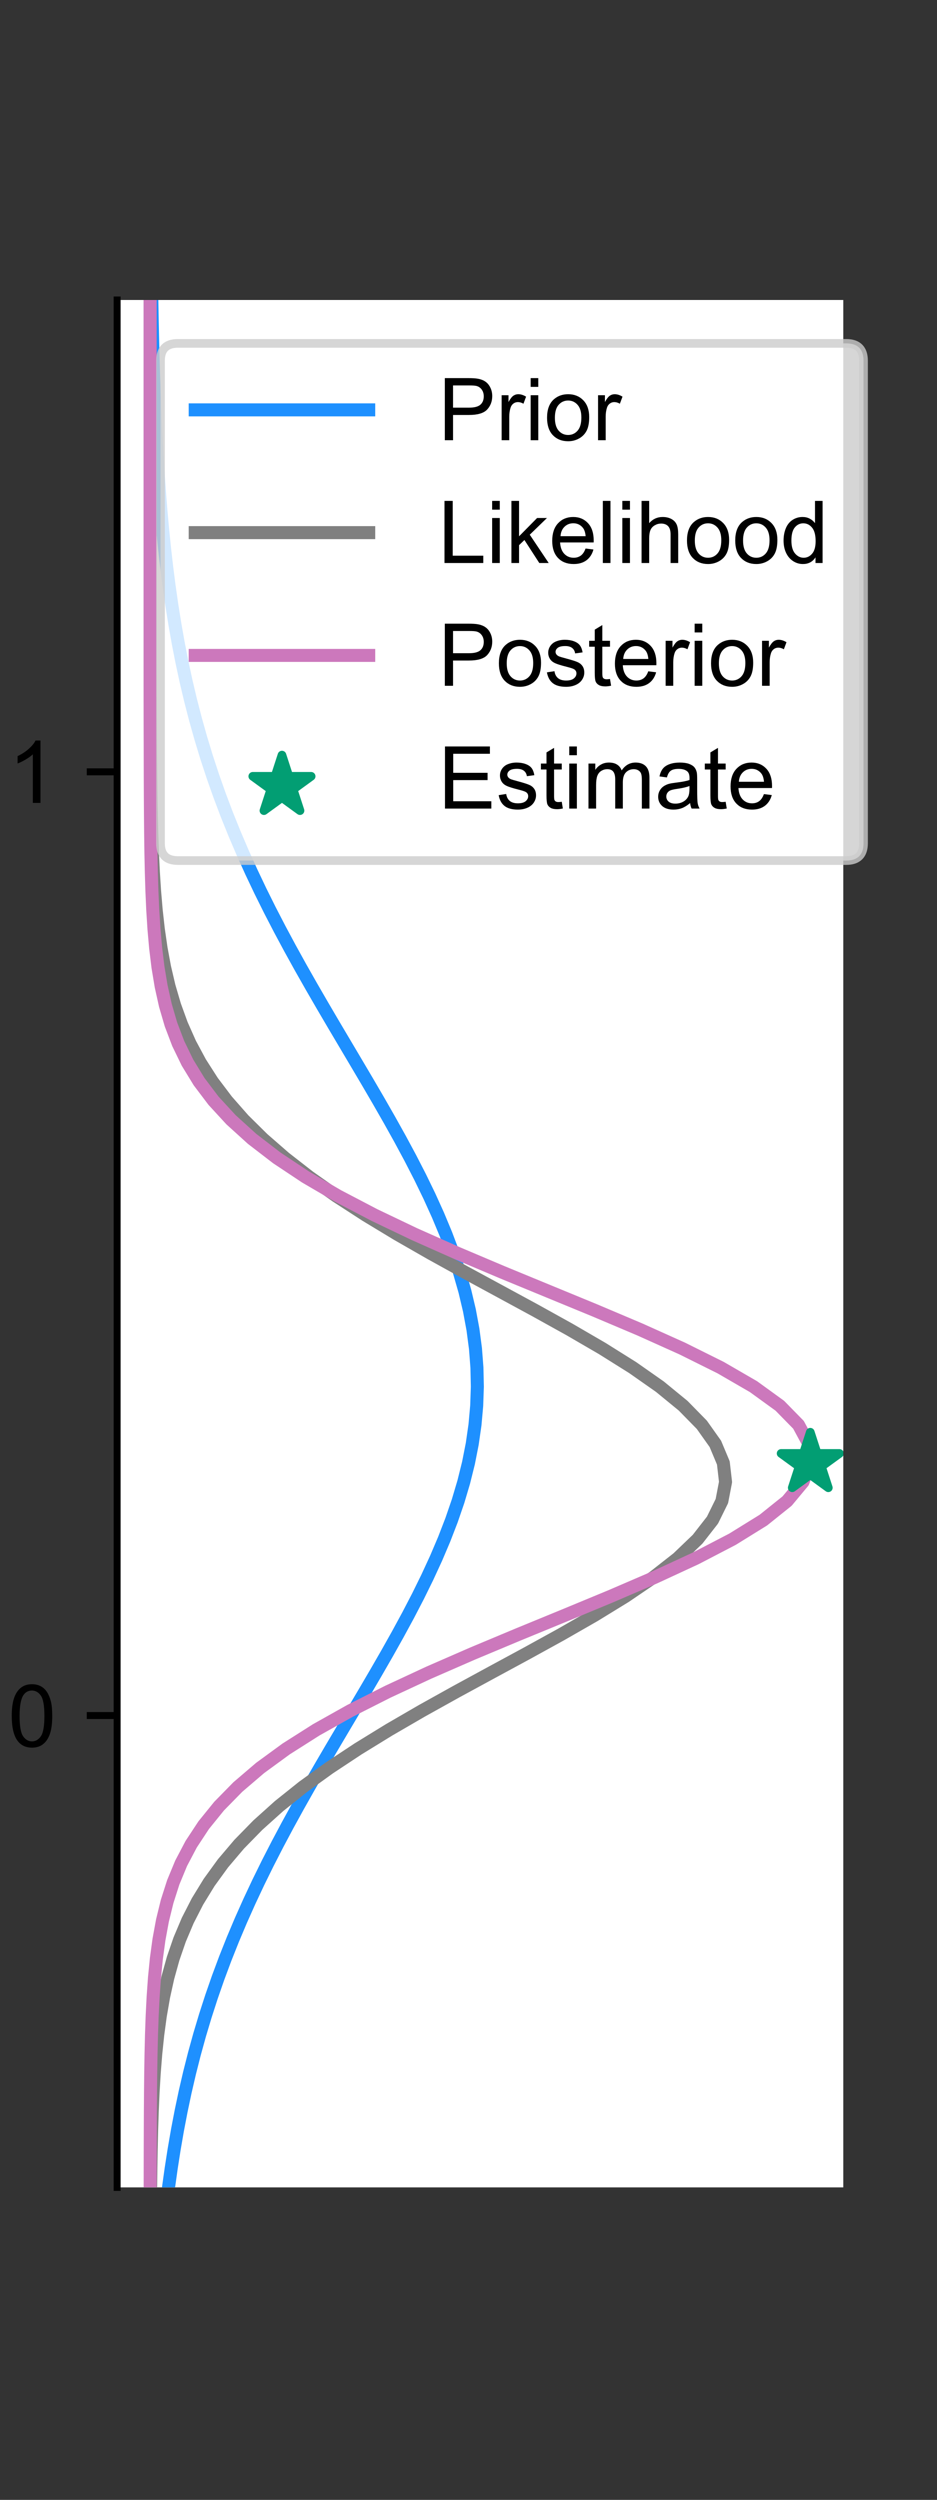 <?xml version="1.0" encoding="utf-8" standalone="no"?>
<!DOCTYPE svg PUBLIC "-//W3C//DTD SVG 1.1//EN"
  "http://www.w3.org/Graphics/SVG/1.1/DTD/svg11.dtd">
<!-- Created with matplotlib (https://matplotlib.org/) -->
<svg height="288pt" version="1.1" viewBox="0 0 108 288" width="108pt" xmlns="http://www.w3.org/2000/svg" xmlns:xlink="http://www.w3.org/1999/xlink">
 <rect x="0" y="0" width="108" height="288" fill="#333333" stroke="none"/>
 <defs>
  <style type="text/css">*{stroke-linecap:butt;stroke-linejoin:round;}</style>
 </defs>
 <g id="figure_1">
  <g id="patch_1">
   <path d="M 0 288 
L 108 288 
L 108 0 
L 0 0 
z
" style="fill:none;"/>
  </g>
  <g id="axes_1">
   <g id="patch_2">
    <path d="M 13.5 252 
L 97.2 252 
L 97.2 34.56 
L 13.5 34.56 
z
" style="fill:#ffffff;"/>
   </g>
   <g id="matplotlib.axis_1">
    <g id="ytick_1">
     <g id="line2d_1">
      <defs>
       <path d="M 0 0 
L -3.5 0 
" id="ma3c048e219" style="stroke:#000000;stroke-width:0.8;"/>
      </defs>
      <g>
       <use style="stroke:#000000;stroke-width:0.8;" x="13.5" xlink:href="#ma3c048e219" y="197.64"/>
      </g>
     </g>
     <g id="text_1">
      <!-- 0 -->
      <g transform="translate(0.939 201.219)scale(0.1 -0.1)">
       <defs>
        <path d="M 4.156 35.297 
Q 4.156 48 6.766 55.734 
Q 9.375 63.484 14.516 67.672 
Q 19.672 71.875 27.484 71.875 
Q 33.25 71.875 37.594 69.547 
Q 41.938 67.234 44.766 62.859 
Q 47.609 58.5 49.219 52.219 
Q 50.828 45.953 50.828 35.297 
Q 50.828 22.703 48.234 14.969 
Q 45.656 7.234 40.5 3 
Q 35.359 -1.219 27.484 -1.219 
Q 17.141 -1.219 11.234 6.203 
Q 4.156 15.141 4.156 35.297 
z
M 13.188 35.297 
Q 13.188 17.672 17.312 11.828 
Q 21.438 6 27.484 6 
Q 33.547 6 37.672 11.859 
Q 41.797 17.719 41.797 35.297 
Q 41.797 52.984 37.672 58.781 
Q 33.547 64.594 27.391 64.594 
Q 21.344 64.594 17.719 59.469 
Q 13.188 52.938 13.188 35.297 
z
" id="ArialMT-48"/>
       </defs>
       <use xlink:href="#ArialMT-48"/>
      </g>
     </g>
    </g>
    <g id="ytick_2">
     <g id="line2d_2">
      <g>
       <use style="stroke:#000000;stroke-width:0.8;" x="13.5" xlink:href="#ma3c048e219" y="88.92"/>
      </g>
     </g>
     <g id="text_2">
      <!-- 1 -->
      <g transform="translate(0.939 92.499)scale(0.1 -0.1)">
       <defs>
        <path d="M 37.25 0 
L 28.469 0 
L 28.469 56 
Q 25.297 52.984 20.141 49.953 
Q 14.984 46.922 10.891 45.406 
L 10.891 53.906 
Q 18.266 57.375 23.781 62.297 
Q 29.297 67.234 31.594 71.875 
L 37.25 71.875 
z
" id="ArialMT-49"/>
       </defs>
       <use xlink:href="#ArialMT-49"/>
      </g>
     </g>
    </g>
   </g>
   <g id="line2d_3">
    <path clip-path="url(#pdb16ec9931)" d="M 19.425 252 
L 19.732 249.804 
L 20.074 247.607 
L 20.454 245.411 
L 20.875 243.215 
L 21.338 241.018 
L 21.847 238.822 
L 22.404 236.625 
L 23.01 234.429 
L 23.668 232.233 
L 24.379 230.036 
L 25.143 227.84 
L 25.962 225.644 
L 26.836 223.447 
L 27.763 221.251 
L 28.744 219.055 
L 29.776 216.858 
L 30.857 214.662 
L 31.985 212.465 
L 33.154 210.269 
L 34.361 208.073 
L 35.601 205.876 
L 36.867 203.68 
L 38.152 201.484 
L 39.451 199.287 
L 40.754 197.091 
L 42.053 194.895 
L 43.339 192.698 
L 44.604 190.502 
L 45.837 188.305 
L 47.03 186.109 
L 48.172 183.913 
L 49.253 181.716 
L 50.266 179.52 
L 51.2 177.324 
L 52.048 175.127 
L 52.802 172.931 
L 53.454 170.735 
L 54 168.538 
L 54.432 166.342 
L 54.748 164.145 
L 54.945 161.949 
L 55.02 159.753 
L 54.972 157.556 
L 54.803 155.36 
L 54.513 153.164 
L 54.106 150.967 
L 53.586 148.771 
L 52.957 146.575 
L 52.225 144.378 
L 51.397 142.182 
L 50.481 139.985 
L 49.486 137.789 
L 48.419 135.593 
L 47.289 133.396 
L 46.107 131.2 
L 44.882 129.004 
L 43.624 126.807 
L 42.342 124.611 
L 41.044 122.415 
L 39.742 120.218 
L 38.441 118.022 
L 37.152 115.825 
L 35.881 113.629 
L 34.635 111.433 
L 33.42 109.236 
L 32.242 107.04 
L 31.105 104.844 
L 30.013 102.647 
L 28.97 100.451 
L 27.978 98.255 
L 27.038 96.058 
L 26.152 93.862 
L 25.321 91.665 
L 24.545 89.469 
L 23.822 87.273 
L 23.153 85.076 
L 22.535 82.88 
L 21.967 80.684 
L 21.448 78.487 
L 20.974 76.291 
L 20.544 74.095 
L 20.156 71.898 
L 19.805 69.702 
L 19.491 67.505 
L 19.21 65.309 
L 18.959 63.113 
L 18.737 60.916 
L 18.541 58.72 
L 18.368 56.524 
L 18.217 54.327 
L 18.084 52.131 
L 17.969 49.935 
L 17.868 47.738 
L 17.782 45.542 
L 17.707 43.345 
L 17.643 41.149 
L 17.588 38.953 
L 17.542 36.756 
L 17.502 34.56 
" style="fill:none;stroke:#1e90ff;stroke-linecap:square;stroke-width:1.5;"/>
   </g>
   <g id="patch_3">
    <path d="M 13.5 252 
L 13.5 34.56 
" style="fill:none;stroke:#000000;stroke-linecap:square;stroke-linejoin:miter;stroke-width:0.8;"/>
   </g>
   <g id="line2d_4">
    <path clip-path="url(#pdb16ec9931)" d="M 17.363 252 
L 17.39 249.804 
L 17.427 247.607 
L 17.479 245.411 
L 17.55 243.215 
L 17.647 241.018 
L 17.778 238.822 
L 17.952 236.625 
L 18.18 234.429 
L 18.477 232.233 
L 18.859 230.036 
L 19.344 227.84 
L 19.954 225.644 
L 20.71 223.447 
L 21.639 221.251 
L 22.764 219.055 
L 24.112 216.858 
L 25.706 214.662 
L 27.569 212.465 
L 29.717 210.269 
L 32.162 208.073 
L 34.909 205.876 
L 37.951 203.68 
L 41.274 201.484 
L 44.849 199.287 
L 48.635 197.091 
L 52.581 194.895 
L 56.62 192.698 
L 60.677 190.502 
L 64.667 188.305 
L 68.499 186.109 
L 72.079 183.913 
L 75.314 181.716 
L 78.117 179.52 
L 80.409 177.324 
L 82.122 175.127 
L 83.205 172.931 
L 83.627 170.735 
L 83.374 168.538 
L 82.453 166.342 
L 80.894 164.145 
L 78.741 161.949 
L 76.059 159.753 
L 72.924 157.556 
L 69.421 155.36 
L 65.643 153.164 
L 61.684 150.967 
L 57.636 148.771 
L 53.585 146.575 
L 49.609 144.378 
L 45.777 142.182 
L 42.145 139.985 
L 38.757 137.789 
L 35.642 135.593 
L 32.821 133.396 
L 30.3 131.2 
L 28.078 129.004 
L 26.146 126.807 
L 24.486 124.611 
L 23.079 122.415 
L 21.9 120.218 
L 20.925 118.022 
L 20.128 115.825 
L 19.484 113.629 
L 18.97 111.433 
L 18.564 109.236 
L 18.247 107.04 
L 18.003 104.844 
L 17.817 102.647 
L 17.677 100.451 
L 17.572 98.255 
L 17.495 96.058 
L 17.439 93.862 
L 17.398 91.665 
L 17.369 89.469 
L 17.349 87.273 
L 17.334 85.076 
L 17.324 82.88 
L 17.318 80.684 
L 17.313 78.487 
L 17.31 76.291 
L 17.308 74.095 
L 17.307 71.898 
L 17.306 69.702 
L 17.305 67.505 
L 17.305 65.309 
L 17.305 63.113 
L 17.305 60.916 
L 17.305 58.72 
L 17.305 56.524 
L 17.305 54.327 
L 17.305 52.131 
L 17.305 49.935 
L 17.305 47.738 
L 17.305 45.542 
L 17.305 43.345 
L 17.305 41.149 
L 17.305 38.953 
L 17.305 36.756 
L 17.305 34.56 
" style="fill:none;stroke:#808080;stroke-linecap:square;stroke-width:1.5;"/>
   </g>
   <g id="line2d_5">
    <path clip-path="url(#pdb16ec9931)" d="M 17.308 252 
L 17.311 249.804 
L 17.315 247.607 
L 17.322 245.411 
L 17.332 243.215 
L 17.348 241.018 
L 17.372 238.822 
L 17.408 236.625 
L 17.461 234.429 
L 17.539 232.233 
L 17.65 230.036 
L 17.806 227.84 
L 18.024 225.644 
L 18.323 223.447 
L 18.727 221.251 
L 19.265 219.055 
L 19.969 216.858 
L 20.878 214.662 
L 22.034 212.465 
L 23.479 210.269 
L 25.258 208.073 
L 27.413 205.876 
L 29.981 203.68 
L 32.988 201.484 
L 36.45 199.287 
L 40.363 197.091 
L 44.705 194.895 
L 49.43 192.698 
L 54.466 190.502 
L 59.718 188.305 
L 65.065 186.109 
L 70.368 183.913 
L 75.472 181.716 
L 80.215 179.52 
L 84.436 177.324 
L 87.984 175.127 
L 90.724 172.931 
L 92.552 170.735 
L 93.395 168.538 
L 93.22 166.342 
L 92.034 164.145 
L 89.883 161.949 
L 86.852 159.753 
L 83.058 157.556 
L 78.64 155.36 
L 73.755 153.164 
L 68.564 150.967 
L 63.23 148.771 
L 57.9 146.575 
L 52.71 144.378 
L 47.771 142.182 
L 43.17 139.985 
L 38.971 137.789 
L 35.211 135.593 
L 31.906 133.396 
L 29.052 131.2 
L 26.63 129.004 
L 24.608 126.807 
L 22.948 124.611 
L 21.607 122.415 
L 20.541 120.218 
L 19.706 118.022 
L 19.063 115.825 
L 18.575 113.629 
L 18.21 111.433 
L 17.942 109.236 
L 17.747 107.04 
L 17.607 104.844 
L 17.509 102.647 
L 17.441 100.451 
L 17.394 98.255 
L 17.363 96.058 
L 17.342 93.862 
L 17.328 91.665 
L 17.319 89.469 
L 17.314 87.273 
L 17.31 85.076 
L 17.308 82.88 
L 17.306 80.684 
L 17.306 78.487 
L 17.305 76.291 
L 17.305 74.095 
L 17.305 71.898 
L 17.305 69.702 
L 17.305 67.505 
L 17.305 65.309 
L 17.305 63.113 
L 17.305 60.916 
L 17.305 58.72 
L 17.305 56.524 
L 17.305 54.327 
L 17.305 52.131 
L 17.305 49.935 
L 17.305 47.738 
L 17.305 45.542 
L 17.305 43.345 
L 17.305 41.149 
L 17.305 38.953 
L 17.305 36.756 
L 17.305 34.56 
" style="fill:none;stroke:#cc78bc;stroke-linecap:square;stroke-width:1.5;"/>
   </g>
   <g id="PathCollection_1">
    <defs>
     <path d="M 0 -3.536 
L -0.794 -1.093 
L -3.362 -1.093 
L -1.284 0.417 
L -2.078 2.86 
L -0 1.35 
L 2.078 2.86 
L 1.284 0.417 
L 3.362 -1.093 
L 0.794 -1.093 
z
" id="m1baec59e6b" style="stroke:#029e73;"/>
    </defs>
    <g clip-path="url(#pdb16ec9931)">
     <use style="fill:#029e73;stroke:#029e73;" x="93.395" xlink:href="#m1baec59e6b" y="168.538"/>
    </g>
   </g>
   <g id="legend_1">
    <g id="patch_4">
     <path d="M 20.5 99.141 
L 97.531 99.141 
Q 99.531 99.141 99.531 97.141 
L 99.531 41.56 
Q 99.531 39.56 97.531 39.56 
L 20.5 39.56 
Q 18.5 39.56 18.5 41.56 
L 18.5 97.141 
Q 18.5 99.141 20.5 99.141 
z
" style="fill:#ffffff;opacity:0.8;stroke:#cccccc;stroke-linejoin:miter;"/>
    </g>
    <g id="line2d_6">
     <path d="M 22.5 47.218 
L 42.5 47.218 
" style="fill:none;stroke:#1e90ff;stroke-linecap:square;stroke-width:1.5;"/>
    </g>
    <g id="line2d_7"/>
    <g id="text_3">
     <!-- Prior -->
     <g transform="translate(50.5 50.718)scale(0.1 -0.1)">
      <defs>
       <path d="M 7.719 0 
L 7.719 71.578 
L 34.719 71.578 
Q 41.844 71.578 45.609 70.906 
Q 50.875 70.016 54.438 67.547 
Q 58.016 65.094 60.188 60.641 
Q 62.359 56.203 62.359 50.875 
Q 62.359 41.75 56.547 35.422 
Q 50.734 29.109 35.547 29.109 
L 17.188 29.109 
L 17.188 0 
z
M 17.188 37.547 
L 35.688 37.547 
Q 44.875 37.547 48.734 40.969 
Q 52.594 44.391 52.594 50.594 
Q 52.594 55.078 50.312 58.266 
Q 48.047 61.469 44.344 62.5 
Q 41.938 63.141 35.5 63.141 
L 17.188 63.141 
z
" id="ArialMT-80"/>
       <path d="M 6.5 0 
L 6.5 51.859 
L 14.406 51.859 
L 14.406 44 
Q 17.438 49.516 20 51.266 
Q 22.562 53.031 25.641 53.031 
Q 30.078 53.031 34.672 50.203 
L 31.641 42.047 
Q 28.422 43.953 25.203 43.953 
Q 22.312 43.953 20.016 42.219 
Q 17.719 40.484 16.75 37.406 
Q 15.281 32.719 15.281 27.156 
L 15.281 0 
z
" id="ArialMT-114"/>
       <path d="M 6.641 61.469 
L 6.641 71.578 
L 15.438 71.578 
L 15.438 61.469 
z
M 6.641 0 
L 6.641 51.859 
L 15.438 51.859 
L 15.438 0 
z
" id="ArialMT-105"/>
       <path d="M 3.328 25.922 
Q 3.328 40.328 11.328 47.266 
Q 18.016 53.031 27.641 53.031 
Q 38.328 53.031 45.109 46.016 
Q 51.906 39.016 51.906 26.656 
Q 51.906 16.656 48.906 10.906 
Q 45.906 5.172 40.156 2 
Q 34.422 -1.172 27.641 -1.172 
Q 16.75 -1.172 10.031 5.812 
Q 3.328 12.797 3.328 25.922 
z
M 12.359 25.922 
Q 12.359 15.969 16.703 11.016 
Q 21.047 6.062 27.641 6.062 
Q 34.188 6.062 38.531 11.031 
Q 42.875 16.016 42.875 26.219 
Q 42.875 35.844 38.5 40.797 
Q 34.125 45.75 27.641 45.75 
Q 21.047 45.75 16.703 40.812 
Q 12.359 35.891 12.359 25.922 
z
" id="ArialMT-111"/>
      </defs>
      <use xlink:href="#ArialMT-80"/>
      <use x="66.699" xlink:href="#ArialMT-114"/>
      <use x="100" xlink:href="#ArialMT-105"/>
      <use x="122.217" xlink:href="#ArialMT-111"/>
      <use x="177.832" xlink:href="#ArialMT-114"/>
     </g>
    </g>
    <g id="line2d_8">
     <path d="M 22.5 61.363 
L 42.5 61.363 
" style="fill:none;stroke:#808080;stroke-linecap:square;stroke-width:1.5;"/>
    </g>
    <g id="line2d_9"/>
    <g id="text_4">
     <!-- Likelihood -->
     <g transform="translate(50.5 64.863)scale(0.1 -0.1)">
      <defs>
       <path d="M 7.328 0 
L 7.328 71.578 
L 16.797 71.578 
L 16.797 8.453 
L 52.047 8.453 
L 52.047 0 
z
" id="ArialMT-76"/>
       <path d="M 6.641 0 
L 6.641 71.578 
L 15.438 71.578 
L 15.438 30.766 
L 36.234 51.859 
L 47.609 51.859 
L 27.781 32.625 
L 49.609 0 
L 38.766 0 
L 21.625 26.516 
L 15.438 20.562 
L 15.438 0 
z
" id="ArialMT-107"/>
       <path d="M 42.094 16.703 
L 51.172 15.578 
Q 49.031 7.625 43.219 3.219 
Q 37.406 -1.172 28.375 -1.172 
Q 17 -1.172 10.328 5.828 
Q 3.656 12.844 3.656 25.484 
Q 3.656 38.578 10.391 45.797 
Q 17.141 53.031 27.875 53.031 
Q 38.281 53.031 44.875 45.953 
Q 51.469 38.875 51.469 26.031 
Q 51.469 25.25 51.422 23.688 
L 12.75 23.688 
Q 13.234 15.141 17.578 10.594 
Q 21.922 6.062 28.422 6.062 
Q 33.25 6.062 36.672 8.594 
Q 40.094 11.141 42.094 16.703 
z
M 13.234 30.906 
L 42.188 30.906 
Q 41.609 37.453 38.875 40.719 
Q 34.672 45.797 27.984 45.797 
Q 21.922 45.797 17.797 41.75 
Q 13.672 37.703 13.234 30.906 
z
" id="ArialMT-101"/>
       <path d="M 6.391 0 
L 6.391 71.578 
L 15.188 71.578 
L 15.188 0 
z
" id="ArialMT-108"/>
       <path d="M 6.594 0 
L 6.594 71.578 
L 15.375 71.578 
L 15.375 45.906 
Q 21.531 53.031 30.906 53.031 
Q 36.672 53.031 40.922 50.75 
Q 45.172 48.484 47 44.484 
Q 48.828 40.484 48.828 32.859 
L 48.828 0 
L 40.047 0 
L 40.047 32.859 
Q 40.047 39.453 37.188 42.453 
Q 34.328 45.453 29.109 45.453 
Q 25.203 45.453 21.75 43.422 
Q 18.312 41.406 16.844 37.938 
Q 15.375 34.469 15.375 28.375 
L 15.375 0 
z
" id="ArialMT-104"/>
       <path d="M 40.234 0 
L 40.234 6.547 
Q 35.297 -1.172 25.734 -1.172 
Q 19.531 -1.172 14.328 2.25 
Q 9.125 5.672 6.266 11.797 
Q 3.422 17.922 3.422 25.875 
Q 3.422 33.641 6 39.969 
Q 8.594 46.297 13.766 49.656 
Q 18.953 53.031 25.344 53.031 
Q 30.031 53.031 33.688 51.047 
Q 37.359 49.078 39.656 45.906 
L 39.656 71.578 
L 48.391 71.578 
L 48.391 0 
z
M 12.453 25.875 
Q 12.453 15.922 16.641 10.984 
Q 20.844 6.062 26.562 6.062 
Q 32.328 6.062 36.344 10.766 
Q 40.375 15.484 40.375 25.141 
Q 40.375 35.797 36.266 40.766 
Q 32.172 45.75 26.172 45.75 
Q 20.312 45.75 16.375 40.969 
Q 12.453 36.188 12.453 25.875 
z
" id="ArialMT-100"/>
      </defs>
      <use xlink:href="#ArialMT-76"/>
      <use x="55.615" xlink:href="#ArialMT-105"/>
      <use x="77.832" xlink:href="#ArialMT-107"/>
      <use x="127.832" xlink:href="#ArialMT-101"/>
      <use x="183.447" xlink:href="#ArialMT-108"/>
      <use x="205.664" xlink:href="#ArialMT-105"/>
      <use x="227.881" xlink:href="#ArialMT-104"/>
      <use x="283.496" xlink:href="#ArialMT-111"/>
      <use x="339.111" xlink:href="#ArialMT-111"/>
      <use x="394.727" xlink:href="#ArialMT-100"/>
     </g>
    </g>
    <g id="line2d_10">
     <path d="M 22.5 75.508 
L 42.5 75.508 
" style="fill:none;stroke:#cc78bc;stroke-linecap:square;stroke-width:1.5;"/>
    </g>
    <g id="line2d_11"/>
    <g id="text_5">
     <!-- Posterior -->
     <g transform="translate(50.5 79.008)scale(0.1 -0.1)">
      <defs>
       <path d="M 3.078 15.484 
L 11.766 16.844 
Q 12.5 11.625 15.844 8.844 
Q 19.188 6.062 25.203 6.062 
Q 31.25 6.062 34.172 8.516 
Q 37.109 10.984 37.109 14.312 
Q 37.109 17.281 34.516 19 
Q 32.719 20.172 25.531 21.969 
Q 15.875 24.422 12.141 26.203 
Q 8.406 27.984 6.469 31.125 
Q 4.547 34.281 4.547 38.094 
Q 4.547 41.547 6.125 44.5 
Q 7.719 47.469 10.453 49.422 
Q 12.5 50.922 16.031 51.969 
Q 19.578 53.031 23.641 53.031 
Q 29.734 53.031 34.344 51.266 
Q 38.969 49.516 41.156 46.5 
Q 43.359 43.5 44.188 38.484 
L 35.594 37.312 
Q 35.016 41.312 32.203 43.547 
Q 29.391 45.797 24.266 45.797 
Q 18.219 45.797 15.625 43.797 
Q 13.031 41.797 13.031 39.109 
Q 13.031 37.406 14.109 36.031 
Q 15.188 34.625 17.484 33.688 
Q 18.797 33.203 25.25 31.453 
Q 34.578 28.953 38.25 27.359 
Q 41.938 25.781 44.031 22.75 
Q 46.141 19.734 46.141 15.234 
Q 46.141 10.844 43.578 6.953 
Q 41.016 3.078 36.172 0.953 
Q 31.344 -1.172 25.25 -1.172 
Q 15.141 -1.172 9.844 3.031 
Q 4.547 7.234 3.078 15.484 
z
" id="ArialMT-115"/>
       <path d="M 25.781 7.859 
L 27.047 0.094 
Q 23.344 -0.688 20.406 -0.688 
Q 15.625 -0.688 12.984 0.828 
Q 10.359 2.344 9.281 4.812 
Q 8.203 7.281 8.203 15.188 
L 8.203 45.016 
L 1.766 45.016 
L 1.766 51.859 
L 8.203 51.859 
L 8.203 64.703 
L 16.938 69.969 
L 16.938 51.859 
L 25.781 51.859 
L 25.781 45.016 
L 16.938 45.016 
L 16.938 14.703 
Q 16.938 10.938 17.406 9.859 
Q 17.875 8.797 18.922 8.156 
Q 19.969 7.516 21.922 7.516 
Q 23.391 7.516 25.781 7.859 
z
" id="ArialMT-116"/>
      </defs>
      <use xlink:href="#ArialMT-80"/>
      <use x="66.699" xlink:href="#ArialMT-111"/>
      <use x="122.314" xlink:href="#ArialMT-115"/>
      <use x="172.314" xlink:href="#ArialMT-116"/>
      <use x="200.098" xlink:href="#ArialMT-101"/>
      <use x="255.713" xlink:href="#ArialMT-114"/>
      <use x="289.014" xlink:href="#ArialMT-105"/>
      <use x="311.23" xlink:href="#ArialMT-111"/>
      <use x="366.846" xlink:href="#ArialMT-114"/>
     </g>
    </g>
    <g id="PathCollection_2">
     <g>
      <use style="fill:#029e73;stroke:#029e73;" x="32.5" xlink:href="#m1baec59e6b" y="90.529"/>
     </g>
    </g>
    <g id="text_6">
     <!-- Estimate -->
     <g transform="translate(50.5 93.154)scale(0.1 -0.1)">
      <defs>
       <path d="M 7.906 0 
L 7.906 71.578 
L 59.672 71.578 
L 59.672 63.141 
L 17.391 63.141 
L 17.391 41.219 
L 56.984 41.219 
L 56.984 32.812 
L 17.391 32.812 
L 17.391 8.453 
L 61.328 8.453 
L 61.328 0 
z
" id="ArialMT-69"/>
       <path d="M 6.594 0 
L 6.594 51.859 
L 14.453 51.859 
L 14.453 44.578 
Q 16.891 48.391 20.938 50.703 
Q 25 53.031 30.172 53.031 
Q 35.938 53.031 39.625 50.641 
Q 43.312 48.25 44.828 43.953 
Q 50.984 53.031 60.844 53.031 
Q 68.562 53.031 72.703 48.75 
Q 76.859 44.484 76.859 35.594 
L 76.859 0 
L 68.109 0 
L 68.109 32.672 
Q 68.109 37.938 67.25 40.25 
Q 66.406 42.578 64.156 43.984 
Q 61.922 45.406 58.891 45.406 
Q 53.422 45.406 49.797 41.766 
Q 46.188 38.141 46.188 30.125 
L 46.188 0 
L 37.406 0 
L 37.406 33.688 
Q 37.406 39.547 35.25 42.469 
Q 33.109 45.406 28.219 45.406 
Q 24.516 45.406 21.359 43.453 
Q 18.219 41.5 16.797 37.734 
Q 15.375 33.984 15.375 26.906 
L 15.375 0 
z
" id="ArialMT-109"/>
       <path d="M 40.438 6.391 
Q 35.547 2.25 31.031 0.531 
Q 26.516 -1.172 21.344 -1.172 
Q 12.797 -1.172 8.203 3 
Q 3.609 7.172 3.609 13.672 
Q 3.609 17.484 5.344 20.625 
Q 7.078 23.781 9.891 25.688 
Q 12.703 27.594 16.219 28.562 
Q 18.797 29.25 24.031 29.891 
Q 34.672 31.156 39.703 32.906 
Q 39.75 34.719 39.75 35.203 
Q 39.75 40.578 37.25 42.781 
Q 33.891 45.75 27.25 45.75 
Q 21.047 45.75 18.094 43.578 
Q 15.141 41.406 13.719 35.891 
L 5.125 37.062 
Q 6.297 42.578 8.984 45.969 
Q 11.672 49.359 16.75 51.188 
Q 21.828 53.031 28.516 53.031 
Q 35.156 53.031 39.297 51.469 
Q 43.453 49.906 45.406 47.531 
Q 47.359 45.172 48.141 41.547 
Q 48.578 39.312 48.578 33.453 
L 48.578 21.734 
Q 48.578 9.469 49.141 6.219 
Q 49.703 2.984 51.375 0 
L 42.188 0 
Q 40.828 2.734 40.438 6.391 
z
M 39.703 26.031 
Q 34.906 24.078 25.344 22.703 
Q 19.922 21.922 17.672 20.938 
Q 15.438 19.969 14.203 18.094 
Q 12.984 16.219 12.984 13.922 
Q 12.984 10.406 15.641 8.062 
Q 18.312 5.719 23.438 5.719 
Q 28.516 5.719 32.469 7.938 
Q 36.422 10.156 38.281 14.016 
Q 39.703 17 39.703 22.797 
z
" id="ArialMT-97"/>
      </defs>
      <use xlink:href="#ArialMT-69"/>
      <use x="66.699" xlink:href="#ArialMT-115"/>
      <use x="116.699" xlink:href="#ArialMT-116"/>
      <use x="144.482" xlink:href="#ArialMT-105"/>
      <use x="166.699" xlink:href="#ArialMT-109"/>
      <use x="250" xlink:href="#ArialMT-97"/>
      <use x="305.615" xlink:href="#ArialMT-116"/>
      <use x="333.398" xlink:href="#ArialMT-101"/>
     </g>
    </g>
   </g>
  </g>
 </g>
 <defs>
  <clipPath id="pdb16ec9931">
   <rect height="217.44" width="83.7" x="13.5" y="34.56"/>
  </clipPath>
 </defs>
</svg>
